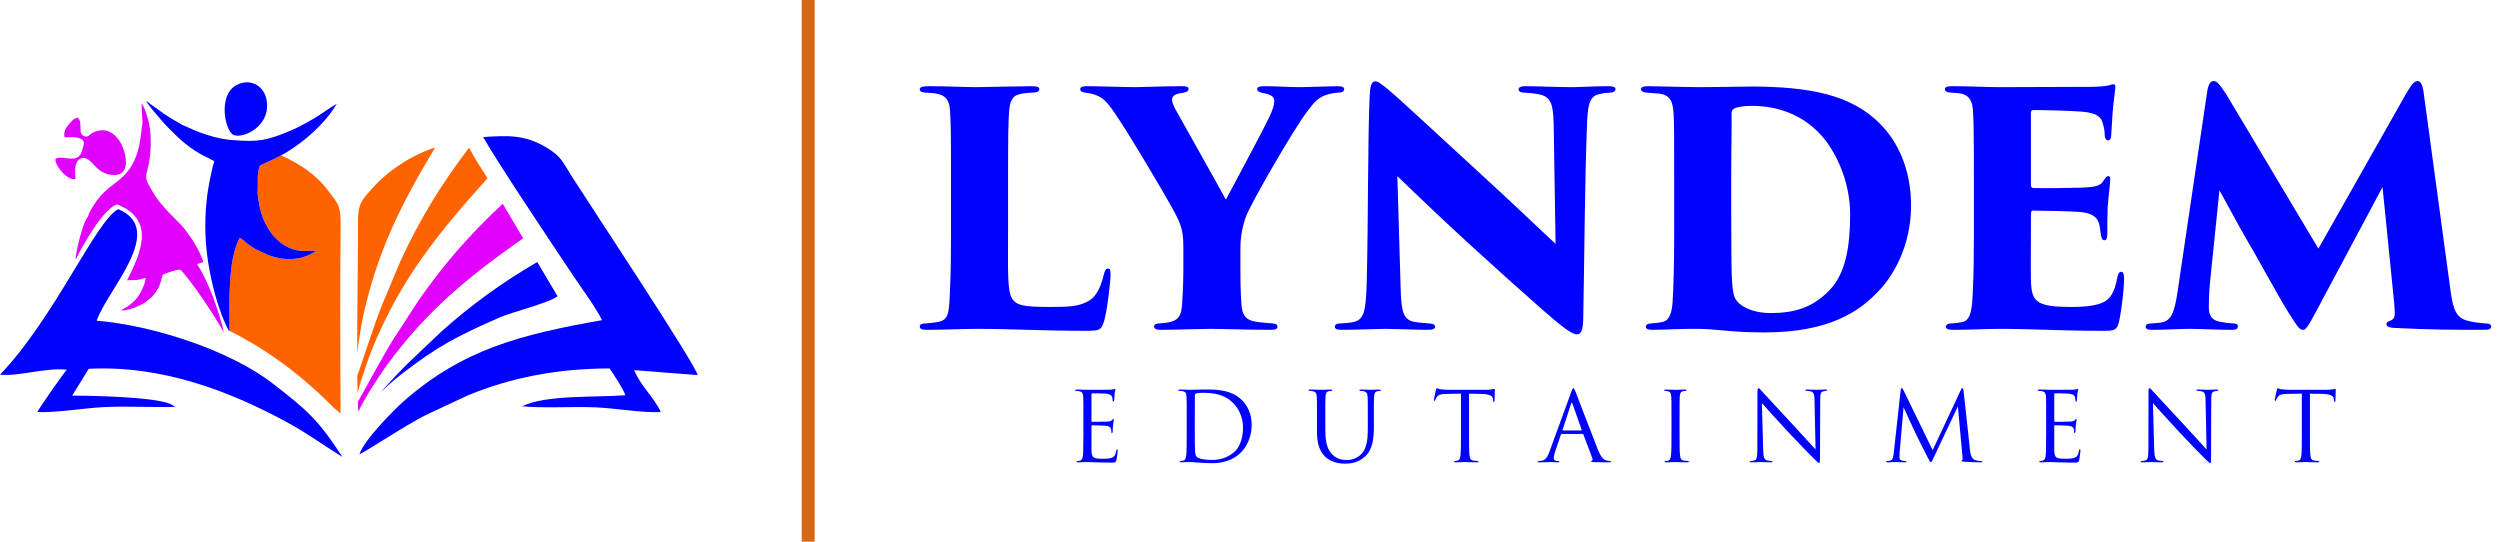 <svg viewBox="0 0 240 52" fill="none" xmlns="http://www.w3.org/2000/svg">
 <path fill-rule="evenodd" clip-rule="evenodd" d="M96.773 17.556C96.773 12.451 96.804 11.832 96.865 10.842C96.928 9.759 97.144 9.171 97.98 9.016C98.413 8.924 98.722 8.924 99.031 8.893C99.464 8.893 99.774 8.831 99.774 8.553C99.774 8.367 99.589 8.274 99.031 8.274C97.918 8.274 94.081 8.367 93.803 8.367C92.597 8.367 90.988 8.274 89.224 8.274C88.605 8.274 88.296 8.336 88.296 8.583C88.296 8.831 88.605 8.893 88.946 8.893C89.409 8.924 89.874 8.955 90.152 9.047C90.926 9.264 91.142 9.79 91.204 10.656C91.266 11.646 91.297 12.203 91.297 17.246V22.691C91.297 24.61 91.266 26.465 91.204 27.703C91.111 30.178 91.08 30.735 89.967 30.921C89.626 30.983 89.286 31.014 88.915 31.045C88.481 31.045 88.296 31.137 88.296 31.323C88.296 31.602 88.544 31.664 88.977 31.664C90.678 31.664 92.349 31.57 93.803 31.57C97.082 31.57 99.96 31.756 104.229 31.756C105.466 31.756 105.714 31.725 105.962 30.921C106.27 30.024 106.611 27.084 106.611 26.373C106.611 25.94 106.58 25.785 106.364 25.785C106.116 25.785 106.055 26.033 105.962 26.373C105.621 27.827 105.095 28.631 104.353 28.972C103.486 29.436 102.496 29.466 100.795 29.466C98.226 29.466 97.639 29.312 97.206 28.724C96.68 28.074 96.773 25.846 96.773 22.722V17.556ZM113.603 26.033C113.603 26.527 113.572 27.919 113.48 29.219C113.417 30.116 113.232 30.673 112.428 30.889C112.149 30.983 111.84 30.983 111.345 31.045C110.973 31.045 110.788 31.168 110.788 31.323C110.788 31.539 110.973 31.664 111.407 31.664C112.799 31.664 115.305 31.57 116.202 31.57C117.223 31.57 119.791 31.664 122.018 31.664C122.482 31.664 122.637 31.54 122.637 31.385C122.637 31.168 122.514 31.075 122.142 31.045C121.616 30.983 120.997 30.983 120.44 30.859C119.296 30.643 119.234 29.868 119.172 29.095C119.079 27.796 119.079 26.527 119.079 26.033V23.836C119.079 23.403 119.111 22.196 119.574 20.897C120.007 19.598 124.431 12.017 125.483 10.718C126.04 10.006 126.35 9.481 127.216 9.141C127.587 9.016 128.02 8.924 128.422 8.893C128.825 8.893 129.041 8.8 129.041 8.553C129.041 8.336 128.793 8.274 128.422 8.274C127.834 8.274 125.298 8.367 124.865 8.367C123.689 8.367 122.637 8.274 121.368 8.274C120.874 8.274 120.688 8.367 120.688 8.553C120.688 8.769 120.936 8.862 121.214 8.924C122.142 9.079 122.328 9.357 122.328 9.697C122.328 10.1 122.142 10.625 121.833 11.275C121.245 12.513 119.574 15.606 117.687 19.165C117.192 18.236 113.325 11.368 112.83 10.471C112.613 10.068 112.52 9.79 112.52 9.573C112.52 9.326 112.644 9.016 113.48 8.924C113.943 8.831 114.099 8.769 114.099 8.522C114.099 8.336 113.851 8.274 113.51 8.274C111.561 8.274 109.612 8.367 109.087 8.367C107.91 8.367 105.59 8.274 104.322 8.274C103.95 8.274 103.703 8.336 103.703 8.553C103.703 8.738 103.858 8.862 104.167 8.893C104.415 8.924 104.786 8.985 104.971 9.047C105.962 9.357 106.301 9.759 107.478 11.554C108.529 13.131 111.592 18.236 112.737 20.34C113.263 21.361 113.603 21.98 113.603 23.65V26.033ZM131.206 27.115C131.114 29.993 130.959 30.766 129.752 30.952C129.412 31.014 129.01 31.014 128.731 31.045C128.299 31.045 128.143 31.168 128.143 31.354C128.143 31.602 128.391 31.664 128.825 31.664C130.031 31.664 132.321 31.57 133.032 31.57C134.95 31.602 135.94 31.664 137.023 31.664C137.518 31.664 137.765 31.602 137.765 31.354C137.765 31.168 137.611 31.075 137.147 31.045C136.528 30.983 135.971 30.983 135.507 30.828C134.641 30.518 134.517 29.683 134.455 27.455L134.146 16.906C136.404 19.102 139.498 22.011 141.23 23.588C143.087 25.29 145.809 27.734 147.913 29.59C149.924 31.354 150.883 32.096 151.378 32.096C151.781 32.096 151.997 31.756 151.997 30.178C152.121 23.96 152.121 17.772 152.368 11.554C152.461 9.635 152.771 9.109 153.792 8.985C154.008 8.924 154.163 8.924 154.565 8.893C154.936 8.893 155.09 8.707 155.09 8.553C155.09 8.367 154.874 8.274 154.411 8.274C153.111 8.274 151.564 8.367 150.883 8.367C149.645 8.367 147.634 8.274 146.397 8.274C146.057 8.274 145.779 8.367 145.779 8.583C145.779 8.738 145.933 8.893 146.335 8.893C146.769 8.924 147.263 8.955 147.696 9.047C148.934 9.264 149.089 10.068 149.151 11.801L149.336 23.403C148.501 22.66 146.367 20.588 143.21 17.679C136.126 11.182 134.517 9.635 133.218 8.553C132.413 7.903 132.259 7.81 132.011 7.81C131.64 7.81 131.516 8.367 131.485 9.295C131.3 13.286 131.361 20.742 131.206 27.115ZM160.721 22.691C160.721 25.352 160.659 27.548 160.567 29.034C160.474 30.24 160.165 30.828 159.546 30.921C159.206 30.983 158.989 31.014 158.587 31.045C158.246 31.045 157.999 31.137 157.999 31.354C157.999 31.508 158.091 31.664 158.617 31.664C159.484 31.664 159.886 31.632 160.752 31.602C161.619 31.57 162.361 31.57 163.104 31.57C163.691 31.57 164.96 31.664 166.166 31.787C167.187 31.879 168.239 31.91 169.476 31.91C175.695 31.91 178.541 29.776 180.058 28.229C181.821 26.559 183.461 23.495 183.461 19.752C183.461 16.07 182.069 13.472 180.491 11.894C177.676 9.016 173.529 8.336 168.24 8.305C165.64 8.336 164.248 8.367 163.228 8.367C161.866 8.367 159.019 8.274 158.246 8.274C157.72 8.274 157.535 8.367 157.535 8.553C157.535 8.707 157.658 8.862 158.123 8.893C158.71 8.955 159.019 8.955 159.267 8.985C160.442 9.109 160.598 9.945 160.659 10.842C160.721 11.832 160.721 12.698 160.721 17.246V22.691ZM166.197 16.751C166.197 14.245 166.259 12.017 166.229 10.966C166.229 10.687 166.259 10.533 166.506 10.409C166.785 10.254 167.497 10.162 168.177 10.162C170.219 10.162 173.158 10.749 175.293 13.534C176.592 15.297 177.613 17.803 177.613 20.619C177.613 23.526 177.211 26.28 175.603 27.888C173.963 29.59 172.137 30.055 169.972 30.055C168.611 30.055 167.342 29.622 166.785 28.941C166.444 28.601 166.321 27.982 166.259 26.713C166.229 26.125 166.197 23.991 166.197 20.711V16.751ZM189.494 22.691C189.494 24.61 189.463 26.435 189.401 27.672C189.339 29.622 189.215 30.797 188.349 30.921C188.102 30.983 187.792 31.014 187.421 31.045C186.957 31.045 186.802 31.199 186.802 31.354C186.802 31.57 186.987 31.664 187.545 31.664C189.246 31.664 190.546 31.57 192 31.57C195.248 31.57 197.569 31.756 201.838 31.756C202.983 31.756 203.199 31.725 203.416 30.921C203.571 30.333 203.91 27.982 203.91 26.775C203.91 26.404 203.88 26.094 203.633 26.094C203.447 26.094 203.323 26.28 203.261 26.651C202.983 28.074 202.612 28.755 201.745 29.095C200.879 29.436 199.672 29.466 198.868 29.466C195.433 29.466 195.001 28.972 194.97 26.806C194.939 25.631 194.97 23.805 194.97 22.753V20.619C194.97 20.371 195.001 20.216 195.155 20.216C196.114 20.216 198.651 20.278 199.517 20.34C201.034 20.432 201.466 20.959 201.591 21.855C201.622 22.103 201.652 22.32 201.683 22.567C201.745 22.846 201.807 23.062 202.024 23.062C202.209 23.062 202.302 22.877 202.302 22.474C202.302 22.134 202.302 20.619 202.333 19.907C202.426 18.7 202.58 17.587 202.58 17.277C202.58 17.091 202.581 16.906 202.395 16.906C202.241 16.906 202.147 17.029 201.962 17.308C201.622 17.865 201.219 17.958 199.703 18.019C198.59 18.05 196.083 18.081 195.217 18.05C195.001 18.05 194.97 17.896 194.97 17.679V10.873C194.97 10.656 195.031 10.564 195.217 10.564C196.145 10.564 198.837 10.625 199.858 10.718C201.343 10.842 201.745 11.244 201.9 11.956C202.024 12.389 202.054 12.698 202.054 13.038C202.085 13.317 202.209 13.472 202.364 13.472C202.55 13.472 202.673 13.286 202.673 13.038C202.766 11.43 202.828 10.347 202.921 9.728C203.014 8.831 203.075 8.522 203.075 8.367C203.075 8.212 203.045 8.088 202.89 8.088C202.766 8.088 202.612 8.151 202.395 8.212C202.085 8.274 201.343 8.336 200.724 8.336C200.23 8.336 192.649 8.367 192 8.367C190.638 8.367 189.154 8.274 187.389 8.274C186.895 8.274 186.709 8.367 186.709 8.553C186.709 8.738 186.864 8.862 187.266 8.893C187.576 8.924 188.008 8.924 188.287 8.985C189.06 9.171 189.339 9.697 189.401 10.594C189.463 11.584 189.494 12.203 189.494 17.246V22.691ZM232.683 8.985C232.59 8.212 232.404 7.779 232.095 7.779C231.786 7.779 231.538 8.088 231.043 8.893L222.566 23.867L213.718 9.047C213.068 8.088 212.851 7.779 212.511 7.779C212.202 7.779 211.986 8.058 211.862 8.985L209.046 28.013C208.737 30.055 208.427 30.766 207.531 30.952C207.189 31.014 206.849 31.014 206.602 31.045C206.169 31.045 205.983 31.168 205.983 31.354C205.983 31.664 206.355 31.664 206.664 31.664C207.808 31.664 209.263 31.57 210.221 31.57C211.15 31.57 212.851 31.664 214.212 31.664C214.708 31.664 214.831 31.57 214.831 31.323C214.831 31.137 214.739 31.045 214.274 31.045C213.872 31.014 213.594 30.983 213.13 30.889C212.357 30.735 212.047 30.364 212.047 29.466C212.047 29.003 212.047 28.322 212.171 26.992L213.068 18.267C213.656 19.319 215.017 21.856 215.543 22.753C216.719 24.733 218.606 28.259 219.688 29.993C220.555 31.354 220.741 31.664 221.081 31.664C221.328 31.664 221.514 31.477 222.349 29.899L228.723 17.958L229.836 29.034C229.96 30.426 229.929 30.611 229.435 30.797C229.218 30.859 229.094 30.983 229.094 31.106C229.094 31.261 229.218 31.447 229.806 31.477C233.332 31.664 235.838 31.664 238.406 31.664C238.901 31.664 239.148 31.602 239.148 31.354C239.148 31.137 238.963 31.045 238.561 31.045C238.159 31.014 237.416 30.952 236.797 30.766C235.776 30.457 235.467 29.683 235.22 27.672L232.683 8.985Z" fill="#0001FF" />
 <path fill-rule="evenodd" clip-rule="evenodd" d="M104.007 41.702C104.007 42.525 103.999 42.996 103.988 43.357C103.968 44.05 103.849 44.179 103.654 44.226C103.59 44.246 103.534 44.246 103.442 44.254C103.386 44.262 103.34 44.282 103.34 44.31C103.34 44.366 103.386 44.384 103.488 44.384C103.729 44.392 103.95 44.356 104.172 44.356C104.532 44.356 104.958 44.375 105.328 44.384C105.688 44.392 105.993 44.412 106.677 44.412C107.038 44.412 107.111 44.412 107.176 44.171C107.223 43.977 107.297 43.349 107.297 43.275C107.297 43.21 107.297 43.136 107.241 43.136C107.195 43.136 107.176 43.173 107.158 43.275C107.084 43.672 106.982 43.866 106.687 43.959C106.437 44.033 106.131 44.042 105.854 44.042C105.493 44.042 105.244 44.022 105.087 43.959C104.856 43.866 104.801 43.663 104.782 43.284C104.774 43.09 104.782 42.018 104.782 41.703V40.89C104.782 40.853 104.799 40.826 104.847 40.826C105.004 40.826 105.919 40.845 106.169 40.872C106.501 40.908 106.612 41.038 106.649 41.177C106.677 41.26 106.687 41.352 106.687 41.436C106.687 41.509 106.695 41.583 106.751 41.583C106.788 41.583 106.806 41.537 106.816 41.444C106.824 41.315 106.824 41.103 106.853 40.816C106.881 40.511 106.926 40.354 106.926 40.298C106.926 40.243 106.907 40.224 106.88 40.224C106.843 40.224 106.816 40.262 106.77 40.317C106.677 40.427 106.557 40.455 106.307 40.474C106.095 40.493 104.958 40.493 104.837 40.493C104.791 40.493 104.782 40.465 104.782 40.401V37.849C104.782 37.785 104.799 37.757 104.837 37.757C104.939 37.757 105.947 37.765 106.104 37.785C106.51 37.822 106.705 37.915 106.77 38.127C106.798 38.201 106.816 38.312 106.816 38.432C106.816 38.506 106.832 38.552 106.89 38.552C106.926 38.552 106.954 38.487 106.964 38.395C106.98 38.154 106.992 37.979 107 37.841C107.017 37.582 107.074 37.471 107.074 37.406C107.074 37.36 107.066 37.323 107.038 37.323C107.01 37.323 106.991 37.331 106.936 37.359C106.88 37.388 106.714 37.406 106.511 37.415C106.298 37.424 104.459 37.424 104.394 37.424C103.812 37.396 103.562 37.396 103.35 37.396C103.248 37.396 103.201 37.415 103.201 37.47C103.201 37.506 103.257 37.516 103.322 37.525C103.405 37.533 103.525 37.533 103.59 37.553C103.895 37.617 103.968 37.766 103.988 38.08C104.007 38.376 104.007 38.635 104.007 40.076V41.702ZM113.923 41.702C113.923 42.589 113.923 43.32 113.877 43.708C113.839 43.976 113.793 44.179 113.608 44.216C113.525 44.236 113.451 44.245 113.349 44.253C113.275 44.253 113.257 44.281 113.257 44.309C113.257 44.365 113.303 44.383 113.405 44.383C113.543 44.383 113.756 44.363 113.941 44.363C114.135 44.355 114.292 44.355 114.311 44.355C114.357 44.355 114.671 44.383 115.078 44.411C115.476 44.439 115.965 44.466 116.363 44.466C117.934 44.466 118.766 43.819 119.163 43.403C119.681 42.857 120.162 41.961 120.162 40.796C120.162 39.697 119.727 38.929 119.265 38.449C118.165 37.311 116.474 37.395 115.559 37.395C115.004 37.395 114.422 37.423 114.311 37.423C114.264 37.423 113.682 37.395 113.267 37.395C113.165 37.395 113.118 37.415 113.118 37.469C113.118 37.506 113.156 37.524 113.22 37.524C113.303 37.524 113.461 37.532 113.534 37.552C113.839 37.617 113.885 37.765 113.904 38.079C113.924 38.375 113.924 38.634 113.924 40.075L113.923 41.702ZM114.699 39.928C114.699 39.216 114.699 38.273 114.708 37.959C114.708 37.857 114.736 37.811 114.819 37.774C114.892 37.737 115.235 37.709 115.42 37.709C116.519 37.709 117.573 37.839 118.442 38.754C118.821 39.151 119.329 39.91 119.329 41.083C119.329 41.933 119.07 42.82 118.59 43.292C118.044 43.837 117.25 44.152 116.39 44.152C115.299 44.152 114.939 43.958 114.819 43.782C114.745 43.681 114.727 43.311 114.717 43.079C114.709 42.904 114.697 42.053 114.697 41.074L114.699 39.928ZM127.23 40.075C127.23 38.634 127.23 38.375 127.25 38.079C127.267 37.755 127.342 37.589 127.592 37.552C127.702 37.535 127.758 37.524 127.823 37.524C127.86 37.524 127.896 37.504 127.896 37.469C127.896 37.413 127.85 37.395 127.748 37.395C127.471 37.395 126.917 37.423 126.833 37.423C126.75 37.423 126.186 37.395 125.771 37.395C125.669 37.395 125.623 37.415 125.623 37.469C125.623 37.506 125.659 37.524 125.697 37.524C125.78 37.524 125.937 37.532 126.011 37.552C126.316 37.617 126.39 37.765 126.409 38.079C126.428 38.375 126.428 38.634 126.428 40.075V41.425C126.428 42.774 126.78 43.422 127.232 43.856C127.888 44.475 128.822 44.512 129.136 44.512C129.682 44.512 130.374 44.419 131.04 43.828C131.78 43.171 131.891 42.063 131.891 41.064V40.075C131.891 38.634 131.891 38.375 131.911 38.079C131.927 37.755 132.003 37.608 132.253 37.552C132.364 37.535 132.419 37.524 132.484 37.524C132.521 37.524 132.557 37.504 132.557 37.469C132.557 37.413 132.511 37.395 132.41 37.395C132.132 37.395 131.698 37.423 131.633 37.423C131.578 37.423 131.069 37.395 130.654 37.395C130.552 37.395 130.505 37.415 130.505 37.469C130.505 37.506 130.542 37.524 130.58 37.524C130.662 37.524 130.82 37.532 130.894 37.552C131.198 37.617 131.272 37.765 131.291 38.079C131.31 38.375 131.31 38.634 131.31 40.075V41.231C131.31 42.183 131.199 42.969 130.775 43.496C130.442 43.893 129.886 44.161 129.323 44.161C128.796 44.161 128.381 44.078 127.927 43.653C127.53 43.273 127.234 42.701 127.234 41.369L127.23 40.075ZM141.028 37.792C141.416 37.801 141.805 37.801 142.193 37.812C143.08 37.832 143.302 38.043 143.33 38.32C143.33 38.358 143.338 38.386 143.338 38.422C143.347 38.551 143.366 38.579 143.412 38.579C143.45 38.579 143.478 38.543 143.478 38.459C143.478 38.358 143.506 37.72 143.506 37.443C143.506 37.387 143.506 37.331 143.459 37.331C143.423 37.331 143.339 37.359 143.201 37.377C143.053 37.406 142.841 37.424 142.544 37.424H139.078C138.968 37.424 138.616 37.407 138.348 37.377C138.099 37.358 138.006 37.267 137.942 37.267C137.905 37.267 137.868 37.387 137.849 37.443C137.832 37.517 137.646 38.312 137.646 38.404C137.646 38.459 137.665 38.487 137.692 38.487C137.729 38.487 137.756 38.47 137.784 38.394C137.812 38.33 137.84 38.265 137.942 38.108C138.089 37.886 138.311 37.822 138.884 37.812C139.337 37.804 139.799 37.804 140.252 37.792V41.702C140.252 42.589 140.252 43.32 140.206 43.708C140.169 43.976 140.123 44.179 139.938 44.216C139.855 44.236 139.744 44.253 139.661 44.253C139.605 44.253 139.586 44.281 139.586 44.309C139.586 44.365 139.633 44.383 139.735 44.383C140.012 44.383 140.594 44.355 140.64 44.355C140.687 44.355 141.269 44.383 141.778 44.383C141.879 44.383 141.926 44.355 141.926 44.309C141.926 44.281 141.909 44.253 141.851 44.253C141.768 44.253 141.565 44.233 141.436 44.216C141.158 44.179 141.103 43.976 141.075 43.708C141.029 43.32 141.029 42.589 141.029 41.702L141.028 37.792ZM151.923 41.656C151.97 41.656 151.988 41.676 152.006 41.712L152.866 43.986C152.921 44.133 152.866 44.216 152.811 44.235C152.774 44.243 152.746 44.263 152.746 44.299C152.746 44.355 152.848 44.355 153.023 44.365C153.661 44.384 154.336 44.384 154.474 44.384C154.576 44.384 154.659 44.365 154.659 44.31C154.659 44.264 154.613 44.255 154.558 44.255C154.484 44.255 154.336 44.246 154.197 44.2C154.003 44.144 153.735 43.996 153.402 43.173C152.838 41.768 151.387 37.951 151.249 37.599C151.138 37.313 151.101 37.267 151.045 37.267C150.99 37.267 150.952 37.322 150.842 37.628L148.744 43.367C148.578 43.829 148.393 44.18 147.967 44.236C147.894 44.245 147.81 44.256 147.745 44.256C147.663 44.256 147.616 44.276 147.616 44.312C147.616 44.367 147.671 44.386 147.791 44.386C148.226 44.386 148.735 44.358 148.837 44.358C148.938 44.358 149.308 44.386 149.529 44.386C149.613 44.386 149.696 44.366 149.696 44.312C149.696 44.275 149.668 44.256 149.575 44.256C149.547 44.256 149.52 44.256 149.493 44.256C149.335 44.256 149.16 44.173 149.16 43.988C149.16 43.822 149.206 43.6 149.289 43.369L149.844 41.733C149.861 41.687 149.89 41.659 149.936 41.659L151.923 41.656ZM150.037 41.323C150.009 41.323 149.991 41.303 150.009 41.259L150.822 38.763C150.869 38.624 150.915 38.624 150.961 38.763L151.839 41.259C151.848 41.295 151.848 41.323 151.802 41.323H150.037ZM160.462 41.702C160.462 42.589 160.462 43.32 160.416 43.708C160.378 43.976 160.323 44.189 160.138 44.226C160.055 44.246 159.954 44.254 159.898 44.254C159.814 44.254 159.796 44.282 159.796 44.31C159.796 44.366 159.842 44.384 159.944 44.384C160.221 44.384 160.803 44.356 160.85 44.356C160.896 44.356 161.488 44.384 161.996 44.384C162.098 44.384 162.135 44.356 162.135 44.31C162.135 44.282 162.107 44.254 162.024 44.254C161.969 44.254 161.774 44.234 161.645 44.217C161.367 44.18 161.313 43.977 161.284 43.709C161.238 43.321 161.238 42.59 161.238 41.703V40.076C161.238 38.635 161.238 38.376 161.255 38.08C161.275 37.756 161.348 37.599 161.597 37.553C161.708 37.536 161.764 37.525 161.829 37.525C161.865 37.525 161.902 37.505 161.902 37.47C161.902 37.414 161.856 37.396 161.754 37.396C161.477 37.396 160.894 37.424 160.848 37.424C160.802 37.424 160.22 37.396 159.915 37.396C159.813 37.396 159.767 37.415 159.767 37.47C159.767 37.506 159.804 37.525 159.841 37.525C159.906 37.525 160.025 37.533 160.127 37.562C160.331 37.608 160.423 37.765 160.442 38.08C160.462 38.375 160.462 38.634 160.462 40.076V41.702ZM168.706 43.024C168.706 43.865 168.66 44.133 168.429 44.198C168.291 44.245 168.124 44.253 168.05 44.253C168.004 44.253 167.976 44.273 167.976 44.309C167.976 44.373 168.032 44.383 168.124 44.383C168.54 44.383 168.928 44.355 169.013 44.355C169.096 44.355 169.465 44.383 169.991 44.383C170.102 44.383 170.157 44.363 170.157 44.309C170.157 44.272 170.129 44.253 170.083 44.253C170.001 44.253 169.798 44.245 169.623 44.198C169.373 44.124 169.281 43.884 169.262 43.125L169.142 38.698C169.438 39.031 170.481 40.195 171.552 41.351C172.53 42.405 173.859 43.763 173.961 43.856C174.451 44.346 174.563 44.447 174.637 44.447C174.702 44.447 174.72 44.401 174.72 43.791L174.74 38.393C174.74 37.755 174.804 37.617 175.063 37.562C175.174 37.542 175.23 37.533 175.304 37.524C175.368 37.516 175.405 37.496 175.405 37.459C175.405 37.404 175.34 37.395 175.238 37.395C174.86 37.395 174.555 37.423 174.452 37.423C174.35 37.423 173.906 37.395 173.492 37.395C173.381 37.395 173.307 37.404 173.307 37.459C173.307 37.496 173.335 37.524 173.436 37.524C173.52 37.524 173.666 37.533 173.832 37.57C174.119 37.645 174.183 37.847 174.193 38.449L174.295 43.145C173.999 42.839 172.993 41.712 172.079 40.731C170.657 39.206 169.281 37.719 169.143 37.562C169.05 37.469 168.892 37.265 168.818 37.265C168.744 37.265 168.716 37.367 168.716 37.727C168.724 39.521 168.707 38.319 168.707 41.656L168.706 43.024ZM188.502 37.516C188.482 37.339 188.455 37.265 188.391 37.265C188.326 37.265 188.289 37.33 188.252 37.413L185.535 43.218L182.706 37.404C182.66 37.303 182.623 37.265 182.567 37.265C182.512 37.265 182.475 37.349 182.466 37.45L181.801 43.458C181.754 43.837 181.736 44.17 181.431 44.226C181.291 44.254 181.227 44.254 181.153 44.254C181.107 44.254 181.06 44.274 181.06 44.31C181.06 44.374 181.126 44.384 181.218 44.384C181.468 44.384 181.911 44.356 181.995 44.356C182.068 44.356 182.539 44.384 182.882 44.384C182.974 44.384 183.021 44.364 183.021 44.3C183.021 44.272 182.983 44.254 182.928 44.254C182.872 44.254 182.752 44.254 182.595 44.217C182.457 44.189 182.346 44.115 182.346 43.885C182.346 43.727 182.355 43.598 182.363 43.45L182.742 39.096C182.843 39.346 183.906 41.629 183.989 41.795C184.035 41.888 184.831 43.487 185.071 43.94C185.247 44.273 185.293 44.366 185.358 44.366C185.441 44.366 185.468 44.282 185.663 43.875L187.955 39.014L188.398 43.838C188.418 44.005 188.426 44.143 188.361 44.171C188.315 44.188 188.297 44.199 188.297 44.236C188.297 44.282 188.343 44.31 188.556 44.328C188.898 44.356 189.951 44.384 190.155 44.384C190.266 44.384 190.294 44.364 190.294 44.31C190.294 44.264 190.238 44.254 190.192 44.254C190.099 44.254 189.887 44.254 189.618 44.171C189.221 44.041 189.156 43.523 189.12 43.191L188.502 37.516ZM196.43 41.702C196.43 42.525 196.421 42.996 196.413 43.357C196.393 44.05 196.275 44.179 196.08 44.226C196.016 44.246 195.96 44.246 195.867 44.254C195.812 44.262 195.766 44.282 195.766 44.31C195.766 44.366 195.812 44.384 195.914 44.384C196.154 44.392 196.376 44.356 196.598 44.356C196.958 44.356 197.383 44.375 197.754 44.384C198.113 44.392 198.419 44.412 199.103 44.412C199.464 44.412 199.537 44.412 199.602 44.171C199.648 43.977 199.722 43.349 199.722 43.275C199.722 43.21 199.722 43.136 199.667 43.136C199.62 43.136 199.602 43.173 199.584 43.275C199.509 43.672 199.407 43.866 199.112 43.959C198.862 44.033 198.557 44.042 198.28 44.042C197.919 44.042 197.67 44.022 197.513 43.959C197.282 43.866 197.226 43.663 197.208 43.284C197.199 43.09 197.208 42.018 197.208 41.703V40.89C197.208 40.853 197.228 40.826 197.272 40.826C197.429 40.826 198.344 40.845 198.594 40.872C198.927 40.908 199.038 41.038 199.075 41.177C199.103 41.26 199.112 41.352 199.112 41.436C199.112 41.509 199.121 41.583 199.177 41.583C199.213 41.583 199.232 41.537 199.241 41.444C199.25 41.315 199.25 41.103 199.279 40.816C199.307 40.511 199.352 40.354 199.352 40.298C199.352 40.243 199.335 40.224 199.306 40.224C199.269 40.224 199.241 40.262 199.195 40.317C199.103 40.427 198.982 40.455 198.733 40.474C198.521 40.493 197.383 40.493 197.263 40.493C197.217 40.493 197.208 40.465 197.208 40.401V37.849C197.208 37.785 197.227 37.757 197.263 37.757C197.365 37.757 198.372 37.765 198.529 37.785C198.936 37.822 199.131 37.915 199.195 38.127C199.223 38.201 199.241 38.312 199.241 38.432C199.241 38.506 199.261 38.552 199.315 38.552C199.352 38.552 199.38 38.487 199.389 38.395C199.406 38.154 199.417 37.979 199.426 37.841C199.443 37.582 199.5 37.471 199.5 37.406C199.5 37.36 199.491 37.323 199.463 37.323C199.435 37.323 199.417 37.331 199.361 37.359C199.306 37.388 199.139 37.406 198.936 37.415C198.724 37.424 196.884 37.424 196.819 37.424C196.237 37.396 195.988 37.396 195.775 37.396C195.673 37.396 195.627 37.415 195.627 37.47C195.627 37.506 195.683 37.516 195.747 37.525C195.83 37.533 195.95 37.533 196.016 37.553C196.321 37.617 196.394 37.766 196.413 38.08C196.43 38.376 196.43 38.635 196.43 40.076V41.702ZM206.246 43.024C206.246 43.865 206.2 44.133 205.969 44.198C205.83 44.245 205.664 44.253 205.59 44.253C205.544 44.253 205.516 44.273 205.516 44.309C205.516 44.373 205.571 44.383 205.664 44.383C206.079 44.383 206.467 44.355 206.553 44.355C206.635 44.355 207.005 44.383 207.531 44.383C207.641 44.383 207.697 44.363 207.697 44.309C207.697 44.272 207.669 44.253 207.623 44.253C207.54 44.253 207.338 44.245 207.163 44.198C206.913 44.124 206.82 43.884 206.802 43.125L206.682 38.698C206.978 39.031 208.02 40.195 209.092 41.351C210.07 42.405 211.399 43.763 211.501 43.856C211.991 44.346 212.103 44.447 212.177 44.447C212.242 44.447 212.26 44.401 212.26 43.791L212.28 38.393C212.28 37.755 212.344 37.617 212.603 37.562C212.714 37.542 212.769 37.533 212.843 37.524C212.908 37.516 212.945 37.496 212.945 37.459C212.945 37.404 212.88 37.395 212.778 37.395C212.4 37.395 212.095 37.423 211.991 37.423C211.889 37.423 211.446 37.395 211.031 37.395C210.921 37.395 210.847 37.404 210.847 37.459C210.847 37.496 210.875 37.524 210.976 37.524C211.059 37.524 211.205 37.533 211.371 37.57C211.658 37.645 211.723 37.847 211.732 38.449L211.834 43.145C211.538 42.839 210.532 41.712 209.619 40.731C208.197 39.206 206.821 37.719 206.682 37.562C206.59 37.469 206.431 37.265 206.357 37.265C206.283 37.265 206.255 37.367 206.255 37.727C206.264 39.521 206.247 38.319 206.247 41.656L206.246 43.024ZM221.752 37.792C222.14 37.801 222.529 37.801 222.917 37.812C223.804 37.832 224.026 38.043 224.054 38.32C224.054 38.358 224.062 38.386 224.062 38.422C224.071 38.551 224.091 38.579 224.137 38.579C224.174 38.579 224.202 38.543 224.202 38.459C224.202 38.358 224.23 37.72 224.23 37.443C224.23 37.387 224.23 37.331 224.183 37.331C224.147 37.331 224.063 37.359 223.925 37.377C223.777 37.406 223.565 37.424 223.268 37.424H219.803C219.692 37.424 219.341 37.407 219.072 37.377C218.823 37.358 218.73 37.267 218.666 37.267C218.629 37.267 218.592 37.387 218.573 37.443C218.556 37.517 218.37 38.312 218.37 38.404C218.37 38.459 218.389 38.487 218.416 38.487C218.453 38.487 218.48 38.47 218.508 38.394C218.536 38.33 218.564 38.265 218.666 38.108C218.813 37.886 219.035 37.822 219.608 37.812C220.061 37.804 220.523 37.804 220.976 37.792V41.702C220.976 42.589 220.976 43.32 220.93 43.708C220.893 43.976 220.847 44.179 220.662 44.216C220.579 44.236 220.468 44.253 220.385 44.253C220.33 44.253 220.311 44.281 220.311 44.309C220.311 44.365 220.357 44.383 220.459 44.383C220.736 44.383 221.318 44.355 221.364 44.355C221.411 44.355 221.993 44.383 222.502 44.383C222.603 44.383 222.65 44.355 222.65 44.309C222.65 44.281 222.633 44.253 222.576 44.253C222.492 44.253 222.289 44.233 222.16 44.216C221.882 44.179 221.827 43.976 221.799 43.708C221.753 43.32 221.753 42.589 221.753 41.702L221.752 37.792Z" fill="#0001FF" />
 <path fill-rule="evenodd" clip-rule="evenodd" d="M36.534 37.655C37.123 37.103 37.746 36.538 38.397 36.03C42 33.217 43.984 32.22 47.974 30.471C49.137 29.962 52.794 29.049 53.527 28.441L51.576 25.153C48.175 27.134 45.199 29.299 42.357 31.842L39.094 34.943C38.396 35.63 37.43 36.673 36.534 37.655Z" fill="#0001FF" />
 <path fill-rule="evenodd" clip-rule="evenodd" d="M22.01 31.747C24.954 33.214 28.422 35.476 32.048 39.152L32.689 39.688C32.67 33.628 32.641 27.524 32.699 21.465C32.717 19.588 32.307 19.398 31.454 18.244C30.406 16.827 28.789 15.719 26.993 14.919C26.324 15.28 25.688 15.532 24.957 15.883C24.617 16.63 24.802 17.631 24.723 18.521C24.913 20.161 25.166 21.212 26.146 22.525C27.896 24.627 29.752 23.983 30.336 24.075C28.91 25.126 27.124 24.994 25.793 24.497L24.541 23.926C24.293 23.764 24.039 23.614 23.761 23.405C23.56 23.255 23.206 22.883 23.011 22.825C22.656 23.521 22.53 23.967 22.35 24.831C22.106 25.999 22.007 28.166 22.014 29.4L22.033 31.483C22.035 31.539 22.039 31.565 22.033 31.621C22.012 31.841 22.077 31.391 22.018 31.713L22.01 31.747Z" fill="#FF6300" />
 <path fill-rule="evenodd" clip-rule="evenodd" d="M57.794 30.736C50.117 32.094 44.484 33.476 38.726 38.542C37.962 39.215 34.908 42.253 34.51 43.611C35.01 43.426 38.83 40.878 40.826 39.87L44.912 37.955C49.14 36.223 53.473 35.391 58.515 35.369C58.818 35.789 59.877 37.391 60.033 37.942C57.353 38.163 52.304 37.876 50.136 39.006C52.09 39.201 54.964 39.016 57.118 39.102C59.084 39.181 61.608 39.648 63.431 39.557C62.864 38.225 61.456 37.01 60.884 35.53L66.976 36.01C66.737 34.889 56.032 18.757 54.886 16.924C54.012 15.525 53.862 14.998 52.459 14.162C50.301 12.877 48.656 13.019 46.384 13.155C47.639 15.417 52.983 23.402 54.973 26.383C55.823 27.657 57.199 29.512 57.794 30.736Z" fill="#0001FF" />
 <path fill-rule="evenodd" clip-rule="evenodd" d="M0 35.966C1.768 36.16 4.428 35.263 6.419 35.493C6.111 35.797 3.809 39.099 3.589 39.55C5.118 39.661 8.098 39.177 9.889 39.086C12.246 38.967 14.502 39.123 16.797 39.06C16.626 38.928 16.64 38.907 16.312 38.767C14.707 38.084 8.496 37.976 6.929 37.979L8.514 35.407C15.456 35.044 22.03 37.5 27.77 40.656C29.605 41.666 31.33 42.928 32.862 43.86C30.489 40.171 29.304 39.248 26.207 36.834C22.191 33.703 14.835 31.251 9.28 30.787C10.299 27.809 16.033 22.072 11.362 20.078C9.301 21.022 5.228 30.531 0 35.966V35.966Z" fill="#0001FF" />
 <path fill-rule="evenodd" clip-rule="evenodd" d="M12.2 26.907C12.963 26.864 13.091 26.959 13.973 26.66C13.983 27.153 13.562 28.036 13.26 28.456C12.837 29.045 12.332 29.403 11.6 29.802L11.935 29.797C13.312 29.547 14.6 28.85 15.232 27.582C15.438 27.168 15.518 26.656 15.632 26.361C16.144 26.17 16.789 25.897 17.305 25.88C18.327 26.884 20.796 30.575 21.49 31.944C21.12 30.102 19.957 26.858 18.91 25.356L19.528 25.15C19.124 23.98 18.502 23.003 17.79 22.078C17.117 21.206 16.317 20.619 15.67 19.783C15.148 19.281 14.441 18.146 14.117 17.402C13.903 16.876 14.121 16.591 14.298 15.66C14.506 14.569 14.543 13.091 14.327 11.974C14.225 11.446 14.071 10.894 13.855 10.395C13.822 10.32 13.784 10.229 13.747 10.158L13.587 9.925L13.684 11.824C13.475 12.521 13.643 15.005 12.007 16.74C11.268 17.523 10.804 17.656 9.873 18.571C9.41 19.027 8.551 20.281 8.456 20.774C8.122 21.158 7.809 22.275 7.676 22.766C7.573 23.145 7.226 24.54 7.266 24.913C7.307 24.797 7.371 24.73 7.436 24.587C7.661 24.094 7.947 23.648 8.228 23.171C8.315 23.024 8.33 22.965 8.425 22.819C8.586 22.573 8.719 22.359 8.883 22.099C9.239 21.533 10.359 19.881 11.249 19.62C14.984 21.102 13.502 24.325 12.2 26.907V26.907Z" fill="#E100FE" />
 <path fill-rule="evenodd" clip-rule="evenodd" d="M7.447 11.298L7.117 11.41C6.902 11.639 5.96 12.384 6.213 13.165C6.432 13.225 6.569 13.127 6.993 13.161C8.482 13.277 8.007 13.894 7.881 14.431C7.541 15.889 5.928 14.816 5.343 15.246C5.133 15.581 6.271 17.313 7.232 17.205C7.269 17.064 7.181 16.474 7.213 16.221C7.256 15.879 7.297 15.586 7.513 15.376C8.187 14.721 8.932 15.751 9.13 15.952C9.598 16.427 10.049 16.707 10.705 16.787C11.616 16.898 12.032 16.456 12.08 15.738C12.178 14.277 10.989 11.725 8.921 12.732C8.573 12.902 8.501 13.202 8.114 13.088C7.4 12.876 8.011 11.67 7.447 11.299V11.298Z" fill="#DF00FF" />
 <path fill-rule="evenodd" clip-rule="evenodd" d="M22.667 8.186C20.885 9.171 21.602 12.679 22.466 12.974C23.465 13.315 26.144 11.995 25.559 9.459C25.251 8.123 23.91 7.499 22.667 8.186Z" fill="#0001FF" />
 <path fill-rule="evenodd" clip-rule="evenodd" d="M28.179 12.414C25.598 13.542 24.741 13.635 22.325 13.447C19.808 13.25 17.82 12.064 17.556 12.024L16.655 11.502C16.371 11.348 16.052 11.118 15.762 10.937L14.464 10.007C14.417 9.969 14.321 9.887 14.271 9.85C14.246 9.832 14.192 9.795 14.164 9.779C14.094 9.738 14.106 9.747 14.037 9.719C14.401 10.316 15.039 11.007 15.502 11.55C16.027 12.167 16.518 12.633 17.055 13.153C17.558 13.64 18.216 14.14 18.743 14.485C19.478 14.967 20.193 15.235 20.583 15.489C20.464 15.743 20.351 16.287 20.291 16.592C20.21 16.94 20.142 17.243 20.074 17.618C20.008 17.982 19.975 18.26 19.912 18.622C19.648 20.597 19.628 22.683 19.934 24.857C20.223 26.917 20.968 29.957 21.994 31.806L22.019 31.714C22.077 31.392 22.013 31.842 22.034 31.622C22.039 31.566 22.035 31.54 22.034 31.483L22.015 29.401C22.009 28.167 22.107 26 22.351 24.831C22.531 23.967 22.657 23.521 23.012 22.825C23.207 22.884 23.561 23.256 23.762 23.406C24.04 23.614 24.294 23.765 24.543 23.927L25.794 24.498C27.125 24.995 28.91 25.126 30.337 24.075C29.753 23.984 27.897 24.628 26.148 22.525C25.168 21.213 24.913 20.161 24.724 18.522C24.802 17.632 24.618 16.631 24.958 15.883C25.831 15.464 26.57 15.186 27.391 14.693C29.185 13.617 31.068 11.988 32.18 10.203C32.221 10.137 32.205 10.158 32.245 10.095C32.32 9.978 32.236 10.094 32.32 9.984L32.316 9.973C31.743 10.285 30.971 10.866 30.36 11.236C29.703 11.634 28.897 12.097 28.18 12.414L28.179 12.414Z" fill="#0001FF" />
 <path fill-rule="evenodd" clip-rule="evenodd" d="M50.224 22.874L48.26 19.562C45.125 22.469 42.539 25.446 40.204 28.811L37.749 32.585C36.715 34.24 34.976 37.512 34.352 38.583C34.365 38.938 34.381 39.251 34.4 39.516C35.054 38.095 36.685 35.673 37.162 35.022C40.96 29.834 44.991 26.543 50.224 22.874Z" fill="#E100FE" />
 <path fill-rule="evenodd" clip-rule="evenodd" d="M46.8 17.113C46.224 16.181 45.516 15.12 45.033 14.173C42.275 17.78 40.142 21.332 38.358 25.259L36.621 29.412C35.866 31.311 34.67 35.092 34.3 36.07C34.306 36.676 34.315 37.241 34.327 37.751C34.703 36.182 35.599 33.797 35.887 33.111C38.575 26.713 42.039 22.402 46.8 17.113V17.113Z" fill="#FF6300" />
 <path fill-rule="evenodd" clip-rule="evenodd" d="M41.782 14.152C39.352 14.937 37.077 16.535 35.667 18.156C34.674 19.297 34.354 19.548 34.365 21.465C34.38 24.096 34.291 29.511 34.291 33.892C34.462 32.443 34.76 30.824 34.883 30.263C36.246 24.088 38.556 19.502 41.782 14.152V14.152Z" fill="#FF6300" />
 <path fill-rule="evenodd" clip-rule="evenodd" d="M78.208 52H76.96V0H78.208V52Z" fill="#D76713" />
</svg>